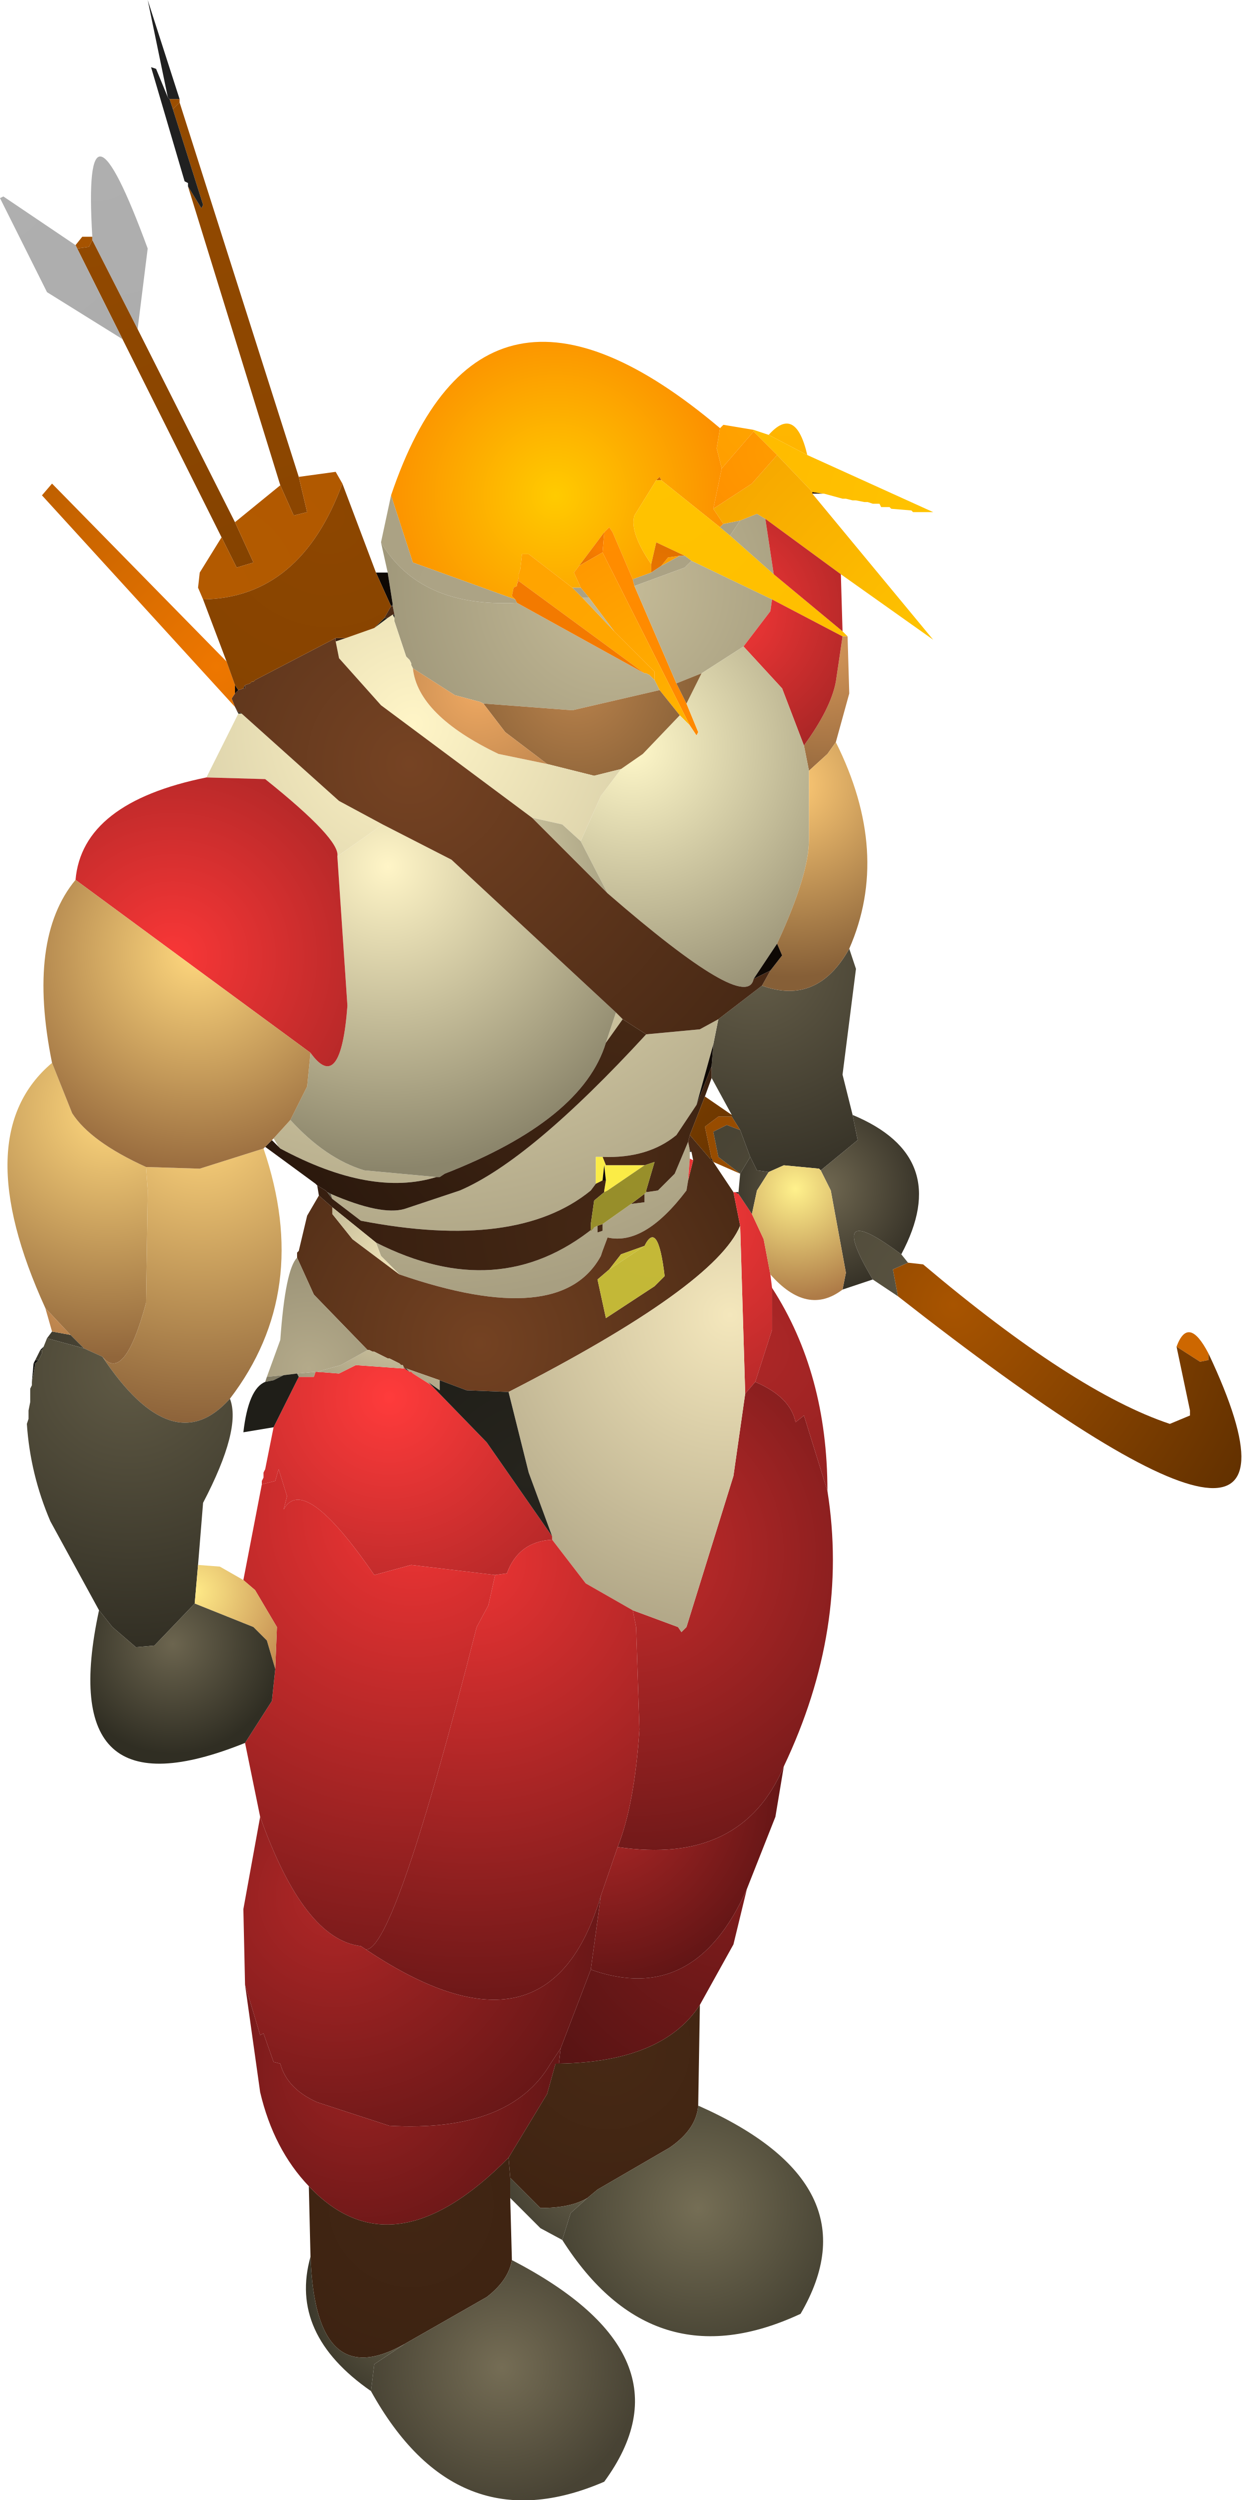 <?xml version="1.0" encoding="UTF-8" standalone="no"?>
<svg xmlns:ffdec="https://www.free-decompiler.com/flash" xmlns:xlink="http://www.w3.org/1999/xlink" ffdec:objectType="shape" height="74.45px" width="37.0px" xmlns="http://www.w3.org/2000/svg">
  <g transform="matrix(1.0, 0.0, 0.0, 1.0, 15.1, 66.4)">
    <path d="M1.95 -48.9 L0.65 -49.9 0.45 -49.9 0.4 -49.45 0.35 -49.3 0.35 -49.2 0.3 -49.0 0.3 -48.95 0.2 -48.9 0.15 -48.65 0.25 -48.55 -2.8 -49.65 -3.45 -51.65 Q-0.75 -59.65 6.35 -53.65 L6.25 -53.05 6.4 -52.45 6.15 -51.25 6.45 -50.8 6.35 -50.7 4.6 -52.1 4.55 -52.2 4.45 -52.1 3.8 -51.05 Q3.65 -50.55 4.3 -49.6 L4.3 -49.35 3.75 -49.15 3.15 -50.55 3.05 -50.7 2.9 -50.55 2.15 -49.55 2.0 -49.35 2.2 -48.9 1.95 -48.9 M4.6 -49.55 L4.8 -49.8 5.15 -49.85 4.6 -49.55" fill="url(#gradient0)" fill-rule="evenodd" stroke="none"/>
    <path d="M0.35 -49.2 L0.35 -49.3 0.4 -49.45 0.45 -49.9 0.65 -49.9 1.95 -48.9 2.25 -48.6 3.2 -47.6 4.4 -46.4 4.4 -46.15 4.25 -46.3 4.15 -46.35 4.1 -46.35 0.35 -49.1 0.35 -49.2" fill="url(#gradient1)" fill-rule="evenodd" stroke="none"/>
    <path d="M4.45 -52.1 L4.55 -52.2 4.6 -52.1 4.45 -52.1" fill="url(#gradient2)" fill-rule="evenodd" stroke="none"/>
    <path d="M4.3 -49.6 Q3.65 -50.55 3.8 -51.05 L4.45 -52.1 4.6 -52.1 6.35 -50.7 6.65 -50.45 7.95 -49.3 10.0 -47.6 10.15 -47.45 10.0 -47.45 7.9 -48.55 5.5 -49.7 5.3 -49.85 4.45 -50.25 4.3 -49.6" fill="url(#gradient3)" fill-rule="evenodd" stroke="none"/>
    <path d="M2.15 -49.55 L2.9 -50.55 2.85 -49.95 2.15 -49.55" fill="url(#gradient4)" fill-rule="evenodd" stroke="none"/>
    <path d="M2.9 -50.55 L3.05 -50.7 3.15 -50.55 3.75 -49.15 3.8 -48.95 5.05 -46.05 5.35 -45.45 5.7 -44.6 5.65 -44.5 5.45 -44.8 2.85 -49.95 2.9 -50.55" fill="url(#gradient5)" fill-rule="evenodd" stroke="none"/>
    <path d="M4.3 -49.35 L4.3 -49.6 4.45 -50.25 5.3 -49.85 5.15 -49.85 4.8 -49.8 4.6 -49.55 4.3 -49.35" fill="url(#gradient6)" fill-rule="evenodd" stroke="none"/>
    <path d="M2.2 -48.9 L2.0 -49.35 2.15 -49.55 2.85 -49.95 5.45 -44.8 5.15 -45.1 4.55 -45.85 4.4 -46.15 4.4 -46.4 3.2 -47.6 2.45 -48.6 2.2 -48.9" fill="url(#gradient7)" fill-rule="evenodd" stroke="none"/>
    <path d="M8.95 -52.85 L7.8 -53.45 Q8.6 -54.35 8.95 -52.85" fill="url(#gradient8)" fill-rule="evenodd" stroke="none"/>
    <path d="M7.8 -53.45 L8.95 -52.85 12.7 -51.15 12.1 -51.15 12.05 -51.2 11.45 -51.25 11.4 -51.3 11.15 -51.3 11.1 -51.4 10.9 -51.4 10.75 -51.45 10.65 -51.45 10.4 -51.5 10.3 -51.5 10.1 -51.55 10.0 -51.55 9.45 -51.7 9.4 -51.7 9.1 -51.75 8.05 -52.85 7.35 -53.55 7.35 -53.6 7.8 -53.45" fill="url(#gradient9)" fill-rule="evenodd" stroke="none"/>
    <path d="M6.4 -52.45 L6.25 -53.05 6.35 -53.65 6.45 -53.75 7.35 -53.6 7.35 -53.55 6.4 -52.45" fill="url(#gradient10)" fill-rule="evenodd" stroke="none"/>
    <path d="M1.95 -48.9 L2.2 -48.9 2.45 -48.6 2.25 -48.6 1.95 -48.9 M3.75 -49.15 L4.3 -49.35 4.6 -49.55 5.15 -49.85 5.3 -49.85 5.5 -49.7 5.3 -49.5 3.8 -48.95 3.75 -49.15 M6.35 -50.7 L6.45 -50.8 6.95 -50.9 6.65 -50.45 6.35 -50.7 M-3.45 -51.65 L-2.8 -49.65 0.25 -48.55 0.3 -48.45 Q-2.6 -48.3 -3.75 -50.25 L-3.45 -51.65" fill="url(#gradient11)" fill-rule="evenodd" stroke="none"/>
    <path d="M4.1 -46.35 L4.15 -46.35 4.25 -46.3 4.4 -46.15 4.55 -45.85 1.95 -45.25 -0.7 -45.45 -0.8 -45.5 -1.55 -45.7 -2.8 -46.5 -2.85 -46.6 -2.85 -46.65 -2.9 -46.75 -3.0 -46.85 -3.05 -47.0 -3.35 -47.9 -3.35 -48.0 -3.35 -48.1 -3.4 -48.35 -3.4 -48.4 -3.55 -49.35 -3.75 -50.25 Q-2.6 -48.3 0.3 -48.45 L4.1 -46.35 M3.2 -47.6 L2.25 -48.6 2.45 -48.6 3.2 -47.6 M5.05 -46.05 L3.8 -48.95 5.3 -49.5 5.5 -49.7 7.9 -48.55 7.85 -48.2 7.05 -47.15 5.8 -46.35 5.05 -46.05 M7.95 -49.3 L6.65 -50.45 6.95 -50.9 7.45 -51.1 7.7 -50.95 7.95 -49.3" fill="url(#gradient12)" fill-rule="evenodd" stroke="none"/>
    <path d="M6.45 -50.8 L6.15 -51.25 7.3 -52.0 8.05 -52.85 9.1 -51.75 9.1 -51.7 12.7 -47.35 9.95 -49.3 7.7 -50.95 7.45 -51.1 6.95 -50.9 6.45 -50.8" fill="url(#gradient13)" fill-rule="evenodd" stroke="none"/>
    <path d="M6.15 -51.25 L6.4 -52.45 7.35 -53.55 8.05 -52.85 7.3 -52.0 6.15 -51.25" fill="url(#gradient14)" fill-rule="evenodd" stroke="none"/>
    <path d="M9.1 -51.75 L9.4 -51.7 9.1 -51.7 9.1 -51.75" fill="url(#gradient15)" fill-rule="evenodd" stroke="none"/>
    <path d="M20.9 -26.1 L20.9 -25.9 20.65 -25.85 19.95 -26.3 Q20.3 -27.25 20.9 -26.1" fill="url(#gradient16)" fill-rule="evenodd" stroke="none"/>
    <path d="M19.95 -26.3 L20.65 -25.85 20.9 -25.9 20.9 -26.1 Q25.05 -17.3 11.65 -27.8 L11.5 -28.6 11.95 -28.8 12.4 -28.75 Q16.9 -24.95 19.75 -24.0 L20.35 -24.25 20.35 -24.4 19.95 -26.3" fill="url(#gradient17)" fill-rule="evenodd" stroke="none"/>
    <path d="M10.0 -47.45 L10.15 -47.45 10.2 -45.75 9.8 -44.3 9.55 -43.95 9.0 -43.45 8.85 -44.2 Q9.65 -45.3 9.8 -46.1 L10.0 -47.45" fill="url(#gradient18)" fill-rule="evenodd" stroke="none"/>
    <path d="M10.2 -38.15 L10.4 -37.55 10.0 -34.4 10.3 -33.2 10.45 -32.45 9.35 -31.55 9.3 -31.6 8.25 -31.7 7.8 -31.5 7.45 -31.55 7.25 -31.95 6.95 -32.75 6.7 -33.15 6.7 -33.2 6.1 -34.3 6.1 -34.65 6.15 -35.3 6.3 -36.05 7.6 -37.05 Q9.25 -36.45 10.2 -38.15" fill="url(#gradient19)" fill-rule="evenodd" stroke="none"/>
    <path d="M7.9 -48.55 L10.0 -47.45 9.8 -46.1 Q9.65 -45.3 8.85 -44.2 L8.2 -45.9 7.05 -47.15 7.85 -48.2 7.9 -48.55 M10.0 -47.6 L7.95 -49.3 7.7 -50.95 9.95 -49.3 10.0 -47.6" fill="url(#gradient20)" fill-rule="evenodd" stroke="none"/>
    <path d="M5.45 -44.8 L5.65 -44.5 5.7 -44.6 5.35 -45.45 5.8 -46.35 7.05 -47.15 8.2 -45.9 8.85 -44.2 9.0 -43.45 9.0 -41.4 Q9.0 -40.35 8.05 -38.3 L7.35 -37.25 Q7.15 -36.2 3.0 -39.8 L2.2 -41.35 2.8 -42.7 3.4 -43.5 4.05 -43.95 5.15 -45.1 5.45 -44.8" fill="url(#gradient21)" fill-rule="evenodd" stroke="none"/>
    <path d="M5.35 -45.45 L5.05 -46.05 5.8 -46.35 5.35 -45.45 M5.15 -45.1 L4.05 -43.95 3.4 -43.5 2.6 -43.3 1.2 -43.65 -0.05 -44.6 -0.7 -45.45 1.95 -45.25 4.55 -45.85 5.15 -45.1" fill="url(#gradient22)" fill-rule="evenodd" stroke="none"/>
    <path d="M9.8 -44.3 Q11.45 -41.0 10.2 -38.15 9.25 -36.45 7.6 -37.05 L7.85 -37.5 8.2 -37.95 8.05 -38.3 Q9.0 -40.35 9.0 -41.4 L9.0 -43.45 9.55 -43.95 9.8 -44.3" fill="url(#gradient23)" fill-rule="evenodd" stroke="none"/>
    <path d="M0.3 -49.0 L0.35 -49.2 0.35 -49.1 0.3 -49.0" fill="url(#gradient24)" fill-rule="evenodd" stroke="none"/>
    <path d="M0.25 -48.55 L0.15 -48.65 0.2 -48.9 0.3 -48.95 0.3 -49.0 0.35 -49.1 4.1 -46.35 0.3 -48.45 0.25 -48.55" fill="url(#gradient25)" fill-rule="evenodd" stroke="none"/>
    <path d="M6.3 -36.05 L6.15 -35.3 5.65 -33.5 5.05 -32.6 Q4.2 -31.9 2.85 -31.95 L2.65 -31.95 2.65 -31.15 2.5 -30.95 Q0.3 -29.15 -4.35 -30.05 L-5.2 -30.7 -5.25 -30.85 Q-3.75 -30.2 -3.05 -30.4 L-1.4 -30.95 Q0.7 -31.85 4.15 -35.6 L5.75 -35.75 6.3 -36.05 M3.4 -43.5 L2.8 -42.7 2.2 -41.35 1.65 -41.85 0.75 -42.05 -3.75 -45.4 -5.0 -46.8 -5.1 -47.3 -4.8 -47.4 -3.95 -47.7 -3.55 -48.0 -3.4 -48.1 -3.35 -48.0 -3.35 -47.9 -3.05 -47.0 -3.0 -46.85 -2.9 -46.75 -2.85 -46.65 -2.85 -46.6 -2.8 -46.5 Q-2.65 -45.1 -0.25 -43.95 L1.2 -43.65 2.6 -43.3 3.4 -43.5 M5.45 -32.15 L5.45 -32.1 5.45 -31.9 5.4 -31.25 5.35 -30.95 Q4.1 -29.3 3.0 -29.55 L2.85 -29.15 2.8 -29.0 Q1.6 -26.8 -3.2 -28.45 L-3.75 -29.0 -3.9 -29.4 Q-0.25 -27.55 2.6 -29.85 L2.7 -29.9 2.7 -29.7 2.85 -29.75 2.85 -29.95 3.7 -30.55 4.1 -30.6 4.1 -30.85 4.15 -30.9 4.5 -30.95 5.0 -31.45 5.4 -32.4 5.45 -32.15 M3.25 -36.25 L3.45 -36.05 2.95 -35.35 3.25 -36.25 M-8.95 -43.25 L-8.0 -45.15 -7.9 -45.15 -5.0 -42.55 -3.7 -41.85 -5.05 -40.9 Q-4.95 -41.4 -7.2 -43.2 L-8.95 -43.25 M-6.95 -32.5 L-6.45 -33.05 Q-5.4 -31.9 -4.25 -31.55 L-2.1 -31.35 Q-4.05 -30.75 -6.75 -32.2 L-6.8 -32.25 -6.95 -32.5" fill="url(#gradient26)" fill-rule="evenodd" stroke="none"/>
    <path d="M2.2 -41.35 L3.0 -39.8 0.75 -42.05 1.65 -41.85 2.2 -41.35 M3.25 -36.25 L2.95 -35.35 Q2.25 -33.05 -1.85 -31.45 L-2.0 -31.35 -2.1 -31.35 -4.25 -31.55 Q-5.4 -31.9 -6.45 -33.05 L-5.95 -34.05 -5.85 -35.05 Q-4.95 -33.8 -4.75 -36.45 L-5.05 -40.9 -3.7 -41.85 -1.65 -40.8 3.25 -36.25" fill="url(#gradient27)" fill-rule="evenodd" stroke="none"/>
    <path d="M7.6 -37.05 L6.3 -36.05 5.75 -35.75 4.15 -35.6 3.45 -36.05 3.25 -36.25 -1.65 -40.8 -3.7 -41.85 -5.0 -42.55 -7.9 -45.15 -8.0 -45.2 -8.1 -45.35 -8.2 -45.6 -8.1 -45.75 -8.0 -45.85 -7.85 -45.9 -7.8 -45.9 -7.8 -46.0 -7.65 -46.05 -7.6 -46.1 -7.55 -46.1 -7.5 -46.15 -5.1 -47.4 -5.1 -47.3 -5.0 -46.8 -3.75 -45.4 0.75 -42.05 3.0 -39.8 Q7.15 -36.2 7.35 -37.25 L7.85 -37.5 7.6 -37.05" fill="url(#gradient28)" fill-rule="evenodd" stroke="none"/>
    <path d="M7.35 -37.25 L8.05 -38.3 8.2 -37.95 7.85 -37.5 7.35 -37.25 M-4.8 -47.4 L-5.1 -47.3 -5.1 -47.4 -4.8 -47.4" fill="url(#gradient29)" fill-rule="evenodd" stroke="none"/>
    <path d="M6.15 -35.3 L6.1 -34.65 5.65 -33.5 6.15 -35.3" fill="url(#gradient30)" fill-rule="evenodd" stroke="none"/>
    <path d="M6.1 -34.65 L6.1 -34.3 5.9 -33.75 5.45 -32.6 5.4 -32.4 5.0 -31.45 4.5 -30.95 4.15 -30.9 4.15 -30.95 4.4 -31.8 4.1 -31.7 2.95 -31.7 2.85 -31.95 Q4.2 -31.9 5.05 -32.6 L5.65 -33.5 6.1 -34.65 M4.1 -30.85 L4.1 -30.6 3.7 -30.55 4.1 -30.85" fill="url(#gradient31)" fill-rule="evenodd" stroke="none"/>
    <path d="M6.7 -33.15 L6.95 -32.75 6.55 -32.9 6.15 -32.7 6.3 -31.95 6.95 -31.45 6.15 -31.8 6.1 -31.9 5.9 -32.85 6.3 -33.15 6.7 -33.15" fill="url(#gradient32)" fill-rule="evenodd" stroke="none"/>
    <path d="M11.95 -28.8 L11.5 -28.6 11.65 -27.8 10.9 -28.3 Q9.45 -30.75 11.75 -29.05 L11.95 -28.8 M6.95 -32.75 L7.25 -31.95 6.95 -31.45 6.3 -31.95 6.15 -32.7 6.55 -32.9 6.95 -32.75" fill="url(#gradient33)" fill-rule="evenodd" stroke="none"/>
    <path d="M6.7 -33.2 L6.7 -33.15 6.3 -33.15 5.9 -32.85 6.1 -31.9 6.05 -31.9 5.45 -32.6 5.9 -33.75 6.7 -33.2 M-8.1 -45.35 L-13.85 -51.65 -13.55 -52.0 -8.35 -46.7 -8.1 -46.0 -8.1 -45.75 -8.2 -45.6 -8.1 -45.35" fill="url(#gradient34)" fill-rule="evenodd" stroke="none"/>
    <path d="M6.05 -31.9 L6.1 -31.9 6.15 -31.8 6.05 -31.9" fill="url(#gradient35)" fill-rule="evenodd" stroke="none"/>
    <path d="M5.45 -32.6 L6.05 -31.9 6.15 -31.8 6.75 -30.9 6.95 -29.9 Q6.2 -28.1 0.05 -24.95 L-1.2 -25.0 -2.0 -25.3 -3.0 -25.65 -3.05 -25.65 -3.1 -25.75 -3.15 -25.75 -3.2 -25.8 -3.4 -25.9 -3.5 -25.95 -3.55 -25.95 -3.95 -26.15 -4.0 -26.15 -4.1 -26.2 -4.15 -26.2 -5.75 -27.85 -6.25 -28.95 -6.25 -29.1 -6.2 -29.15 -5.95 -30.2 -5.6 -30.8 -5.2 -30.45 -5.2 -30.25 -4.6 -29.5 -3.2 -28.45 Q1.6 -26.8 2.8 -29.0 L2.85 -29.15 3.0 -29.55 Q4.1 -29.3 5.35 -30.95 L5.4 -31.25 5.55 -31.85 5.5 -32.1 5.45 -32.15 5.4 -32.4 5.45 -32.6 M3.05 -28.6 L2.7 -28.3 2.95 -27.15 4.4 -28.1 4.7 -28.4 Q4.5 -30.1 4.1 -29.3 L3.4 -29.05 3.05 -28.6" fill="url(#gradient36)" fill-rule="evenodd" stroke="none"/>
    <path d="M5.45 -32.1 L5.45 -32.15 5.5 -32.1 5.45 -32.1" fill="url(#gradient37)" fill-rule="evenodd" stroke="none"/>
    <path d="M6.9 -30.85 L7.3 -30.25 7.65 -29.5 7.85 -28.45 7.9 -28.05 7.9 -26.8 7.4 -25.25 7.1 -24.9 6.95 -29.9 6.75 -30.9 6.8 -30.9 6.9 -30.85 M5.4 -31.25 L5.45 -31.9 5.55 -31.85 5.4 -31.25" fill="url(#gradient38)" fill-rule="evenodd" stroke="none"/>
    <path d="M10.3 -33.2 Q13.3 -31.95 11.75 -29.05 9.45 -30.75 10.9 -28.3 L10.0 -28.0 10.1 -28.5 9.65 -30.95 9.35 -31.55 10.45 -32.45 10.3 -33.2 M7.25 -31.95 L7.45 -31.55 7.8 -31.5 7.45 -30.95 7.3 -30.25 6.9 -30.85 6.9 -30.9 6.95 -31.45 7.25 -31.95" fill="url(#gradient39)" fill-rule="evenodd" stroke="none"/>
    <path d="M7.8 -31.5 L8.25 -31.7 9.3 -31.6 9.35 -31.55 9.65 -30.95 10.1 -28.5 10.0 -28.0 Q8.95 -27.2 7.85 -28.45 L7.65 -29.5 7.3 -30.25 7.45 -30.95 7.8 -31.5" fill="url(#gradient40)" fill-rule="evenodd" stroke="none"/>
    <path d="M4.15 -35.6 Q0.7 -31.85 -1.4 -30.95 L-3.05 -30.4 Q-3.75 -30.2 -5.25 -30.85 L-5.35 -30.9 -5.4 -30.95 -5.65 -31.1 -5.7 -31.15 -7.2 -32.25 -7.0 -32.45 -6.8 -32.25 -6.75 -32.2 Q-4.05 -30.75 -2.1 -31.35 L-2.0 -31.35 -1.85 -31.45 Q2.25 -33.05 2.95 -35.35 L3.45 -36.05 4.15 -35.6" fill="url(#gradient41)" fill-rule="evenodd" stroke="none"/>
    <path d="M2.65 -31.15 L2.65 -31.95 2.85 -31.95 2.95 -31.7 4.1 -31.7 3.0 -30.95 2.9 -30.9 2.9 -30.95 2.95 -31.25 2.9 -31.7 2.85 -31.25 2.65 -31.15" fill="url(#gradient42)" fill-rule="evenodd" stroke="none"/>
    <path d="M2.85 -31.25 L2.9 -31.7 2.95 -31.25 2.85 -31.25" fill="url(#gradient43)" fill-rule="evenodd" stroke="none"/>
    <path d="M-5.2 -30.7 L-4.35 -30.05 Q0.3 -29.15 2.5 -30.95 L2.65 -31.15 2.85 -31.25 2.95 -31.25 2.9 -30.95 2.9 -30.9 2.6 -30.65 2.5 -29.95 2.5 -29.75 2.6 -29.85 Q-0.25 -27.55 -3.9 -29.4 L-5.2 -30.45 -5.6 -30.8 -5.65 -31.1 -5.4 -30.95 -5.35 -30.9 -5.2 -30.7 M2.85 -29.95 L2.85 -29.75 2.7 -29.7 2.7 -29.9 2.85 -29.95" fill="url(#gradient44)" fill-rule="evenodd" stroke="none"/>
    <path d="M4.15 -30.9 L4.1 -30.85 3.7 -30.55 2.85 -29.95 2.7 -29.9 2.6 -29.85 2.5 -29.75 2.5 -29.95 2.6 -30.65 2.9 -30.9 3.0 -30.95 4.1 -31.7 4.4 -31.8 4.15 -30.95 4.15 -30.9" fill="url(#gradient45)" fill-rule="evenodd" stroke="none"/>
    <path d="M3.05 -28.6 L3.4 -29.05 4.1 -29.3 3.05 -28.6" fill="url(#gradient46)" fill-rule="evenodd" stroke="none"/>
    <path d="M4.1 -29.3 Q4.5 -30.1 4.7 -28.4 L4.4 -28.1 2.95 -27.15 2.7 -28.3 3.05 -28.6 4.1 -29.3" fill="url(#gradient47)" fill-rule="evenodd" stroke="none"/>
    <path d="M6.9 -30.9 L6.9 -30.85 6.8 -30.9 6.9 -30.9" fill="url(#gradient48)" fill-rule="evenodd" stroke="none"/>
    <path d="M7.1 -24.9 L7.4 -25.25 Q8.45 -24.8 8.6 -24.05 L8.85 -24.25 9.55 -22.0 Q10.2 -17.9 8.25 -13.8 7.0 -10.85 3.3 -11.4 3.8 -12.65 3.95 -14.9 L3.85 -17.95 3.75 -18.45 5.1 -17.95 5.2 -17.8 5.35 -17.95 6.75 -22.45 7.1 -24.9" fill="url(#gradient49)" fill-rule="evenodd" stroke="none"/>
    <path d="M6.95 -29.9 L7.1 -24.9 6.75 -22.45 5.35 -17.95 5.2 -17.8 5.1 -17.95 3.75 -18.45 2.35 -19.25 1.35 -20.55 1.35 -20.65 0.65 -22.55 0.05 -24.95 Q6.2 -28.1 6.95 -29.9 M-3.1 -25.75 L-3.05 -25.65 -3.1 -25.65 -3.1 -25.75 M-3.0 -25.65 L-2.0 -25.3 -2.0 -25.0 -2.35 -25.25 -2.25 -25.15 -2.8 -25.5 -2.85 -25.55 -2.9 -25.55 -3.0 -25.65" fill="url(#gradient50)" fill-rule="evenodd" stroke="none"/>
    <path d="M7.4 -25.25 L7.9 -26.8 7.9 -28.05 Q9.55 -25.5 9.55 -22.0 L8.85 -24.25 8.6 -24.05 Q8.45 -24.8 7.4 -25.25" fill="url(#gradient51)" fill-rule="evenodd" stroke="none"/>
    <path d="M1.35 -20.65 L1.35 -20.55 Q0.35 -20.5 0.0 -19.55 L-0.35 -19.5 -2.85 -19.8 -3.95 -19.5 Q-6.05 -22.55 -6.65 -21.45 L-6.55 -21.85 -6.8 -22.65 -6.9 -22.3 -7.3 -22.2 -7.3 -22.3 -7.25 -22.4 -7.25 -22.55 -7.2 -22.65 -6.95 -23.9 -6.2 -25.4 -5.75 -25.4 -5.7 -25.55 -5.65 -25.55 -5.0 -25.5 -4.5 -25.75 -3.1 -25.65 -3.05 -25.65 -2.9 -25.55 -2.85 -25.55 -2.8 -25.5 -2.25 -25.15 -0.6 -23.45 1.35 -20.65" fill="url(#gradient52)" fill-rule="evenodd" stroke="none"/>
    <path d="M0.05 -24.95 L0.65 -22.55 1.35 -20.65 -0.6 -23.45 -2.25 -25.15 -2.35 -25.25 -2.0 -25.0 -2.0 -25.3 -1.2 -25.0 0.05 -24.95" fill="url(#gradient53)" fill-rule="evenodd" stroke="none"/>
    <path d="M1.35 -20.55 L2.35 -19.25 3.75 -18.45 3.85 -17.95 3.95 -14.9 Q3.8 -12.65 3.3 -11.4 L2.8 -9.95 Q1.25 -4.7 -4.2 -8.35 -3.35 -8.3 -0.9 -17.95 L-0.55 -18.6 -0.35 -19.5 0.0 -19.55 Q0.35 -20.5 1.35 -20.55" fill="url(#gradient54)" fill-rule="evenodd" stroke="none"/>
    <path d="M7.15 -10.15 L6.75 -8.5 5.75 -6.7 Q4.65 -5.0 1.55 -4.95 L1.6 -5.4 2.5 -7.75 Q5.6 -6.65 7.15 -10.15" fill="url(#gradient55)" fill-rule="evenodd" stroke="none"/>
    <path d="M8.25 -13.8 L8.0 -12.3 7.15 -10.15 Q5.6 -6.65 2.5 -7.75 L2.8 -9.95 3.3 -11.4 Q7.0 -10.85 8.25 -13.8" fill="url(#gradient56)" fill-rule="evenodd" stroke="none"/>
    <path d="M-7.8 -7.3 L-7.85 -9.55 -7.35 -12.3 Q-6.05 -8.65 -4.35 -8.45 L-4.2 -8.35 Q1.25 -4.7 2.8 -9.95 L2.5 -7.75 1.6 -5.4 1.3 -4.95 Q0.1 -2.9 -3.5 -3.1 L-5.65 -3.8 Q-6.55 -4.2 -6.75 -4.95 L-6.95 -5.0 -7.25 -5.85 -7.35 -5.8 -7.8 -7.3" fill="url(#gradient57)" fill-rule="evenodd" stroke="none"/>
    <path d="M-5.9 -1.3 Q-6.95 -2.4 -7.35 -4.1 L-7.8 -7.3 -7.35 -5.8 -7.25 -5.85 -6.95 -5.0 -6.75 -4.95 Q-6.55 -4.2 -5.65 -3.8 L-3.5 -3.1 Q0.1 -2.9 1.3 -4.95 L1.6 -5.4 1.55 -4.95 1.45 -4.95 1.2 -4.05 0.05 -2.15 Q-3.4 1.35 -5.9 -1.3" fill="url(#gradient58)" fill-rule="evenodd" stroke="none"/>
    <path d="M5.75 -6.7 L5.7 -3.7 Q5.65 -3.0 4.85 -2.45 L2.7 -1.2 2.4 -0.95 Q1.9 -0.65 1.0 -0.65 L0.1 -1.55 0.05 -2.15 1.2 -4.05 1.45 -4.95 1.55 -4.95 Q4.65 -5.0 5.75 -6.7" fill="url(#gradient59)" fill-rule="evenodd" stroke="none"/>
    <path d="M1.65 0.3 L1.0 -0.05 0.1 -0.95 0.1 -1.55 1.0 -0.65 Q1.9 -0.65 2.4 -0.95 L1.9 -0.5 1.65 0.3" fill="url(#gradient60)" fill-rule="evenodd" stroke="none"/>
    <path d="M0.1 -0.95 L0.15 0.9 Q0.05 1.5 -0.6 2.0 L-3.05 3.4 Q-5.7 4.9 -5.85 0.8 L-5.9 -1.3 Q-3.4 1.35 0.05 -2.15 L0.1 -1.55 0.1 -0.95" fill="url(#gradient61)" fill-rule="evenodd" stroke="none"/>
    <path d="M5.7 -3.7 Q11.0 -1.35 8.75 2.5 4.35 4.55 1.65 0.3 L1.9 -0.5 2.4 -0.95 2.7 -1.2 4.85 -2.45 Q5.65 -3.0 5.7 -3.7" fill="url(#gradient62)" fill-rule="evenodd" stroke="none"/>
    <path d="M-6.75 -51.95 L-9.5 -60.85 -9.1 -60.2 -9.05 -60.3 -9.95 -63.15 -9.75 -63.35 -6.2 -52.2 -5.95 -51.15 -6.35 -51.05 -6.75 -51.95" fill="url(#gradient63)" fill-rule="evenodd" stroke="none"/>
    <path d="M-9.75 -63.45 L-9.75 -63.35 -9.95 -63.15 -10.05 -63.45 -9.75 -63.45" fill="url(#gradient64)" fill-rule="evenodd" stroke="none"/>
    <path d="M-9.5 -60.85 L-9.5 -60.95 -9.6 -61.0 -10.6 -64.4 -10.45 -64.35 -10.1 -63.5 -10.05 -63.45 -9.95 -63.15 -9.05 -60.3 -9.1 -60.2 -9.5 -60.85" fill="url(#gradient65)" fill-rule="evenodd" stroke="none"/>
    <path d="M-10.1 -63.5 L-10.7 -66.4 -9.75 -63.45 -10.05 -63.45 -10.1 -63.5" fill="url(#gradient66)" fill-rule="evenodd" stroke="none"/>
    <path d="M-12.85 -59.1 L-12.65 -59.35 -12.35 -59.35 -12.35 -59.25 -12.45 -59.05 -12.8 -59.0 -12.85 -59.1" fill="url(#gradient67)" fill-rule="evenodd" stroke="none"/>
    <path d="M-12.35 -59.35 Q-12.65 -64.3 -10.7 -59.0 L-11.0 -56.6 -12.35 -59.25 -12.35 -59.35" fill="url(#gradient68)" fill-rule="evenodd" stroke="none"/>
    <path d="M-8.5 -50.4 L-11.45 -56.3 -12.8 -59.0 -12.45 -59.05 -12.35 -59.25 -11.0 -56.6 -8.1 -50.85 -7.55 -49.65 -8.05 -49.5 -8.5 -50.4" fill="url(#gradient69)" fill-rule="evenodd" stroke="none"/>
    <path d="M-11.45 -56.3 L-13.7 -57.7 -15.1 -60.5 -15.0 -60.55 -12.85 -59.1 -12.8 -59.0 -11.45 -56.3" fill="url(#gradient70)" fill-rule="evenodd" stroke="none"/>
    <path d="M-9.05 -48.55 L-9.2 -48.9 -9.15 -49.35 -8.5 -50.4 -8.05 -49.5 -7.55 -49.65 -8.1 -50.85 -6.75 -51.95 -6.35 -51.05 -5.95 -51.15 -6.2 -52.2 -5.1 -52.35 -4.9 -52.0 Q-6.15 -48.6 -9.05 -48.55" fill="url(#gradient71)" fill-rule="evenodd" stroke="none"/>
    <path d="M-3.9 -49.35 L-3.55 -49.35 -3.4 -48.4 -3.45 -48.35 -3.9 -49.35 M-8.0 -45.85 L-8.1 -45.75 -8.1 -46.0 -8.0 -45.85" fill="url(#gradient72)" fill-rule="evenodd" stroke="none"/>
    <path d="M-3.35 -48.0 L-3.4 -48.1 -3.35 -48.1 -3.35 -48.0 M-3.4 -48.35 L-3.45 -48.35 -3.4 -48.4 -3.4 -48.35" fill="url(#gradient73)" fill-rule="evenodd" stroke="none"/>
    <path d="M-3.4 -48.1 L-3.55 -48.0 -3.65 -48.0 -3.45 -48.35 -3.4 -48.35 -3.35 -48.1 -3.4 -48.1 M-8.0 -45.15 L-8.1 -45.35 -8.0 -45.2 -8.0 -45.15" fill="url(#gradient74)" fill-rule="evenodd" stroke="none"/>
    <path d="M-3.55 -48.0 L-3.95 -47.7 -3.65 -48.0 -3.55 -48.0 M-8.0 -45.2 L-7.9 -45.15 -8.0 -45.15 -8.0 -45.2" fill="url(#gradient75)" fill-rule="evenodd" stroke="none"/>
    <path d="M-3.95 -47.7 L-4.8 -47.4 -5.1 -47.4 -7.5 -46.15 -7.55 -46.1 -7.6 -46.1 -7.65 -46.05 -7.8 -46.0 -7.85 -45.9 -8.0 -45.85 -8.1 -46.0 -8.35 -46.7 -9.05 -48.55 Q-6.15 -48.6 -4.9 -52.0 L-3.9 -49.35 -3.45 -48.35 -3.65 -48.0 -3.95 -47.7" fill="url(#gradient76)" fill-rule="evenodd" stroke="none"/>
    <path d="M-0.7 -45.45 L-0.05 -44.6 1.2 -43.65 -0.25 -43.95 Q-2.65 -45.1 -2.8 -46.5 L-1.55 -45.7 -0.8 -45.5 -0.7 -45.45" fill="url(#gradient77)" fill-rule="evenodd" stroke="none"/>
    <path d="M-7.8 -46.0 L-7.8 -45.9 -7.85 -45.9 -7.8 -46.0" fill="url(#gradient78)" fill-rule="evenodd" stroke="none"/>
    <path d="M-12.85 -40.2 Q-12.65 -42.5 -8.95 -43.25 L-7.2 -43.2 Q-4.95 -41.4 -5.05 -40.9 L-4.75 -36.45 Q-4.95 -33.8 -5.85 -35.05 L-12.85 -40.2" fill="url(#gradient79)" fill-rule="evenodd" stroke="none"/>
    <path d="M-13.75 -27.45 Q-16.1 -32.6 -13.55 -34.75 L-12.95 -33.25 Q-12.4 -32.4 -10.75 -31.65 L-10.7 -30.95 -10.75 -27.6 Q-11.4 -25.2 -12.05 -26.0 L-12.6 -26.25 -13.0 -26.65 -13.75 -27.45" fill="url(#gradient80)" fill-rule="evenodd" stroke="none"/>
    <path d="M-10.75 -31.65 L-9.15 -31.6 -7.25 -32.2 Q-5.8 -27.95 -8.25 -24.75 -9.95 -22.85 -12.05 -26.0 -11.4 -25.2 -10.75 -27.6 L-10.7 -30.95 -10.75 -31.65" fill="url(#gradient81)" fill-rule="evenodd" stroke="none"/>
    <path d="M-13.55 -34.75 Q-14.3 -38.45 -12.85 -40.2 L-5.85 -35.05 -5.95 -34.05 -6.45 -33.05 -6.95 -32.5 -7.0 -32.45 -7.2 -32.25 -7.25 -32.2 -9.15 -31.6 -10.75 -31.65 Q-12.4 -32.4 -12.95 -33.25 L-13.55 -34.75" fill="url(#gradient82)" fill-rule="evenodd" stroke="none"/>
    <path d="M-13.7 -26.55 L-13.55 -26.75 -13.0 -26.65 -12.6 -26.25 -13.7 -26.55" fill="url(#gradient83)" fill-rule="evenodd" stroke="none"/>
    <path d="M-13.55 -26.75 L-13.75 -27.45 -13.0 -26.65 -13.55 -26.75" fill="url(#gradient84)" fill-rule="evenodd" stroke="none"/>
    <path d="M-12.15 -18.45 L-13.6 -21.1 Q-14.2 -22.5 -14.3 -24.0 L-14.25 -24.15 -14.25 -24.4 -14.2 -24.65 -14.2 -25.05 -14.15 -25.15 -14.15 -25.25 -14.05 -25.8 -13.95 -25.9 -13.85 -26.1 -13.85 -26.2 -13.8 -26.3 -13.7 -26.55 -12.6 -26.25 -12.05 -26.0 Q-9.95 -22.85 -8.25 -24.75 -7.9 -23.85 -9.05 -21.65 L-9.2 -19.8 -9.3 -18.65 -10.5 -17.4 -11.05 -17.35 -11.75 -17.95 -12.15 -18.45" fill="url(#gradient85)" fill-rule="evenodd" stroke="none"/>
    <path d="M-14.1 -25.8 L-14.05 -25.9 -13.95 -25.9 -14.05 -25.8 -14.1 -25.8 M-13.9 -26.2 L-13.8 -26.3 -13.85 -26.2 -13.9 -26.2" fill="url(#gradient86)" fill-rule="evenodd" stroke="none"/>
    <path d="M-14.05 -25.9 L-13.9 -26.2 -13.85 -26.2 -13.85 -26.1 -13.95 -25.9 -14.05 -25.9" fill="url(#gradient87)" fill-rule="evenodd" stroke="none"/>
    <path d="M-14.15 -25.25 L-14.1 -25.8 -14.05 -25.8 -14.15 -25.25" fill="url(#gradient88)" fill-rule="evenodd" stroke="none"/>
    <path d="M-5.25 -30.85 L-5.2 -30.7 -5.35 -30.9 -5.25 -30.85" fill="url(#gradient89)" fill-rule="evenodd" stroke="none"/>
    <path d="M-3.9 -29.4 L-3.75 -29.0 -3.2 -28.45 -4.6 -29.5 -5.2 -30.25 -5.2 -30.45 -3.9 -29.4 M-4.15 -26.2 L-4.1 -26.2 -4.0 -26.15 -3.95 -26.15 -3.55 -25.95 -3.5 -25.95 -3.4 -25.9 -3.2 -25.8 -3.15 -25.75 -3.1 -25.75 -3.1 -25.65 -4.5 -25.75 -5.0 -25.5 -5.65 -25.55 -4.95 -25.75 -4.15 -26.2 M-6.25 -25.5 L-5.7 -25.55 -5.75 -25.4 -6.2 -25.4 -6.25 -25.5" fill="url(#gradient90)" fill-rule="evenodd" stroke="none"/>
    <path d="M-6.25 -28.95 L-5.75 -27.85 -4.15 -26.2 -4.95 -25.75 -5.65 -25.55 -5.7 -25.55 -6.25 -25.5 -6.65 -25.45 -7.15 -25.4 -6.75 -26.5 Q-6.6 -28.6 -6.25 -28.95" fill="url(#gradient91)" fill-rule="evenodd" stroke="none"/>
    <path d="M-7.15 -25.4 L-6.65 -25.45 -6.95 -25.3 -7.2 -25.25 -7.15 -25.4" fill="url(#gradient92)" fill-rule="evenodd" stroke="none"/>
    <path d="M-6.65 -25.45 L-6.25 -25.5 -6.2 -25.4 -6.95 -23.9 -7.85 -23.75 Q-7.7 -25.05 -7.2 -25.25 L-6.95 -25.3 -6.65 -25.45" fill="url(#gradient93)" fill-rule="evenodd" stroke="none"/>
    <path d="M-3.05 -25.65 L-3.0 -25.65 -2.9 -25.55 -3.05 -25.65" fill="url(#gradient94)" fill-rule="evenodd" stroke="none"/>
    <path d="M-7.35 -12.3 L-7.8 -14.5 -7.0 -15.75 -6.9 -16.7 -6.85 -17.95 -7.5 -19.05 -7.85 -19.35 -7.3 -22.2 -6.9 -22.3 -6.8 -22.65 -6.55 -21.85 -6.65 -21.45 Q-6.05 -22.55 -3.95 -19.5 L-2.85 -19.8 -0.35 -19.5 -0.55 -18.6 -0.9 -17.95 Q-3.35 -8.3 -4.2 -8.35 L-4.35 -8.45 Q-6.05 -8.65 -7.35 -12.3" fill="url(#gradient95)" fill-rule="evenodd" stroke="none"/>
    <path d="M-7.85 -19.35 L-7.5 -19.05 -6.85 -17.95 -6.9 -16.7 -7.15 -17.55 -7.55 -17.95 -9.3 -18.65 -9.2 -19.8 -8.55 -19.75 -7.85 -19.35" fill="url(#gradient96)" fill-rule="evenodd" stroke="none"/>
    <path d="M-7.8 -14.5 Q-13.5 -12.2 -12.15 -18.45 L-11.75 -17.95 -11.05 -17.35 -10.5 -17.4 -9.3 -18.65 -7.55 -17.95 -7.15 -17.55 -6.9 -16.7 -7.0 -15.75 -7.8 -14.5" fill="url(#gradient97)" fill-rule="evenodd" stroke="none"/>
    <path d="M-4.05 4.8 Q-6.5 3.1 -5.85 0.8 -5.7 4.9 -3.05 3.4 L-3.95 4.0 -4.05 4.8" fill="url(#gradient98)" fill-rule="evenodd" stroke="none"/>
    <path d="M0.15 0.9 Q5.65 3.75 2.9 7.5 -1.5 9.4 -4.05 4.8 L-3.95 4.0 -3.05 3.4 -0.6 2.0 Q0.05 1.5 0.15 0.9" fill="url(#gradient99)" fill-rule="evenodd" stroke="none"/>
  </g>
  <defs>
    <radialGradient cx="0" cy="0" gradientTransform="matrix(0.007, 0.0, 0.0, 0.007, 1.45, -51.65)" gradientUnits="userSpaceOnUse" id="gradient0" r="819.2" spreadMethod="pad">
      <stop offset="0.0" stop-color="#ffcb00"/>
      <stop offset="1.0" stop-color="#fb8900"/>
    </radialGradient>
    <radialGradient cx="0" cy="0" gradientTransform="matrix(0.007, 0.0, 0.0, 0.007, 4.5, -46.2)" gradientUnits="userSpaceOnUse" id="gradient1" r="819.2" spreadMethod="pad">
      <stop offset="0.0" stop-color="#ffa800"/>
      <stop offset="1.0" stop-color="#ffa300"/>
    </radialGradient>
    <radialGradient cx="0" cy="0" gradientTransform="matrix(0.002, 0.0, 0.0, 0.002, 5.75, -50.95)" gradientUnits="userSpaceOnUse" id="gradient2" r="819.2" spreadMethod="pad">
      <stop offset="0.0" stop-color="#d16900"/>
      <stop offset="1.0" stop-color="#d06900"/>
    </radialGradient>
    <radialGradient cx="0" cy="0" gradientTransform="matrix(0.009, 0.0, 0.0, 0.009, 4.45, -52.25)" gradientUnits="userSpaceOnUse" id="gradient3" r="819.2" spreadMethod="pad">
      <stop offset="0.0" stop-color="#ffc300"/>
      <stop offset="1.0" stop-color="#ffbe00"/>
    </radialGradient>
    <radialGradient cx="0" cy="0" gradientTransform="matrix(0.001, 0.0, 0.0, 0.001, 2.75, -50.1)" gradientUnits="userSpaceOnUse" id="gradient4" r="819.2" spreadMethod="pad">
      <stop offset="0.0" stop-color="#fa7e00"/>
      <stop offset="1.0" stop-color="#e47300"/>
    </radialGradient>
    <radialGradient cx="0" cy="0" gradientTransform="matrix(0.008, 0.0, 0.0, 0.008, 2.95, -50.8)" gradientUnits="userSpaceOnUse" id="gradient5" r="819.2" spreadMethod="pad">
      <stop offset="0.0" stop-color="#ff8d00"/>
      <stop offset="1.0" stop-color="#ff8900"/>
    </radialGradient>
    <radialGradient cx="0" cy="0" gradientTransform="matrix(0.004, 0.0, 0.0, 0.004, 4.15, -47.85)" gradientUnits="userSpaceOnUse" id="gradient6" r="819.2" spreadMethod="pad">
      <stop offset="0.0" stop-color="#f47a00"/>
      <stop offset="1.0" stop-color="#d96d00"/>
    </radialGradient>
    <radialGradient cx="0" cy="0" gradientTransform="matrix(0.008, 0.0, 0.0, 0.008, 5.6, -44.55)" gradientUnits="userSpaceOnUse" id="gradient7" r="819.2" spreadMethod="pad">
      <stop offset="0.0" stop-color="#ffb600"/>
      <stop offset="1.0" stop-color="#ff9600"/>
    </radialGradient>
    <radialGradient cx="0" cy="0" gradientTransform="matrix(0.004, 0.0, 0.0, 0.004, 8.3, -53.95)" gradientUnits="userSpaceOnUse" id="gradient8" r="819.2" spreadMethod="pad">
      <stop offset="0.0" stop-color="#ffb600"/>
      <stop offset="1.0" stop-color="#ffb300"/>
    </radialGradient>
    <radialGradient cx="0" cy="0" gradientTransform="matrix(0.007, 0.0, 0.0, 0.007, 12.75, -51.15)" gradientUnits="userSpaceOnUse" id="gradient9" r="819.2" spreadMethod="pad">
      <stop offset="0.0" stop-color="#ffc300"/>
      <stop offset="1.0" stop-color="#ffbb00"/>
    </radialGradient>
    <radialGradient cx="0" cy="0" gradientTransform="matrix(0.005, 0.0, 0.0, 0.005, 7.3, -53.7)" gradientUnits="userSpaceOnUse" id="gradient10" r="819.2" spreadMethod="pad">
      <stop offset="0.0" stop-color="#ffa300"/>
      <stop offset="1.0" stop-color="#ff9600"/>
    </radialGradient>
    <radialGradient cx="0" cy="0" gradientTransform="matrix(0.01, 0.0, 0.0, 0.01, -0.65, -48.55)" gradientUnits="userSpaceOnUse" id="gradient11" r="819.2" spreadMethod="pad">
      <stop offset="0.0" stop-color="#aca385"/>
      <stop offset="1.0" stop-color="#aaa183"/>
    </radialGradient>
    <radialGradient cx="0" cy="0" gradientTransform="matrix(0.009, 0.0, 0.0, 0.009, 3.25, -48.9)" gradientUnits="userSpaceOnUse" id="gradient12" r="819.2" spreadMethod="pad">
      <stop offset="0.0" stop-color="#c6bc98"/>
      <stop offset="1.0" stop-color="#9e9679"/>
    </radialGradient>
    <radialGradient cx="0" cy="0" gradientTransform="matrix(0.011, 0.0, 0.0, 0.011, 12.65, -47.35)" gradientUnits="userSpaceOnUse" id="gradient13" r="819.2" spreadMethod="pad">
      <stop offset="0.0" stop-color="#ffc400"/>
      <stop offset="1.0" stop-color="#f5a200"/>
    </radialGradient>
    <radialGradient cx="0" cy="0" gradientTransform="matrix(0.005, 0.0, 0.0, 0.005, 8.0, -52.95)" gradientUnits="userSpaceOnUse" id="gradient14" r="819.2" spreadMethod="pad">
      <stop offset="0.0" stop-color="#ff9b00"/>
      <stop offset="1.0" stop-color="#fe8a00"/>
    </radialGradient>
    <radialGradient cx="0" cy="0" gradientTransform="matrix(0.006, 0.0, 0.0, 0.006, 7.55, -52.15)" gradientUnits="userSpaceOnUse" id="gradient15" r="819.2" spreadMethod="pad">
      <stop offset="0.0" stop-color="#331a00"/>
      <stop offset="1.0" stop-color="#331a00"/>
    </radialGradient>
    <radialGradient cx="0" cy="0" gradientTransform="matrix(0.001, 0.0, 0.0, 0.001, 20.65, -25.95)" gradientUnits="userSpaceOnUse" id="gradient16" r="819.2" spreadMethod="pad">
      <stop offset="0.0" stop-color="#cd6700"/>
      <stop offset="1.0" stop-color="#cd6700"/>
    </radialGradient>
    <radialGradient cx="0" cy="0" gradientTransform="matrix(0.012, 0.0, 0.0, 0.012, 13.3, -27.55)" gradientUnits="userSpaceOnUse" id="gradient17" r="819.2" spreadMethod="pad">
      <stop offset="0.0" stop-color="#a85400"/>
      <stop offset="1.0" stop-color="#633100"/>
    </radialGradient>
    <radialGradient cx="0" cy="0" gradientTransform="matrix(0.005, 0.0, 0.0, 0.005, 9.35, -47.2)" gradientUnits="userSpaceOnUse" id="gradient18" r="819.2" spreadMethod="pad">
      <stop offset="0.0" stop-color="#d89859"/>
      <stop offset="1.0" stop-color="#94683d"/>
    </radialGradient>
    <radialGradient cx="0" cy="0" gradientTransform="matrix(0.008, 0.0, 0.0, 0.008, 7.35, -37.75)" gradientUnits="userSpaceOnUse" id="gradient19" r="819.2" spreadMethod="pad">
      <stop offset="0.0" stop-color="#655e49"/>
      <stop offset="1.0" stop-color="#363227"/>
    </radialGradient>
    <radialGradient cx="0" cy="0" gradientTransform="matrix(0.006, 0.0, 0.0, 0.006, 6.4, -48.2)" gradientUnits="userSpaceOnUse" id="gradient20" r="819.2" spreadMethod="pad">
      <stop offset="0.0" stop-color="#fa3838"/>
      <stop offset="1.0" stop-color="#a52525"/>
    </radialGradient>
    <radialGradient cx="0" cy="0" gradientTransform="matrix(0.01, 0.0, 0.0, 0.01, 3.75, -44.15)" gradientUnits="userSpaceOnUse" id="gradient21" r="819.2" spreadMethod="pad">
      <stop offset="0.0" stop-color="#fff8c9"/>
      <stop offset="1.0" stop-color="#958e73"/>
    </radialGradient>
    <radialGradient cx="0" cy="0" gradientTransform="matrix(0.005, 0.0, 0.0, 0.005, 2.05, -46.1)" gradientUnits="userSpaceOnUse" id="gradient22" r="819.2" spreadMethod="pad">
      <stop offset="0.0" stop-color="#ba834c"/>
      <stop offset="1.0" stop-color="#855e36"/>
    </radialGradient>
    <radialGradient cx="0" cy="0" gradientTransform="matrix(0.007, 0.0, 0.0, 0.007, 8.45, -43.05)" gradientUnits="userSpaceOnUse" id="gradient23" r="819.2" spreadMethod="pad">
      <stop offset="0.0" stop-color="#ffcb76"/>
      <stop offset="1.0" stop-color="#865f37"/>
    </radialGradient>
    <radialGradient cx="0" cy="0" gradientTransform="matrix(0.001, 0.0, 0.0, 0.001, 0.35, -49.2)" gradientUnits="userSpaceOnUse" id="gradient24" r="819.2" spreadMethod="pad">
      <stop offset="0.0" stop-color="#ff8500"/>
      <stop offset="1.0" stop-color="#d86c00"/>
    </radialGradient>
    <radialGradient cx="0" cy="0" gradientTransform="matrix(0.006, 0.0, 0.0, 0.006, 4.5, -46.2)" gradientUnits="userSpaceOnUse" id="gradient25" r="819.2" spreadMethod="pad">
      <stop offset="0.0" stop-color="#f47a00"/>
      <stop offset="1.0" stop-color="#f37a00"/>
    </radialGradient>
    <radialGradient cx="0" cy="0" gradientTransform="matrix(0.021, 0.0, 0.0, 0.021, -2.8, -44.85)" gradientUnits="userSpaceOnUse" id="gradient26" r="819.2" spreadMethod="pad">
      <stop offset="0.0" stop-color="#fff5c7"/>
      <stop offset="1.0" stop-color="#a89f81"/>
    </radialGradient>
    <radialGradient cx="0" cy="0" gradientTransform="matrix(0.011, 0.0, 0.0, 0.011, -3.55, -40.6)" gradientUnits="userSpaceOnUse" id="gradient27" r="819.2" spreadMethod="pad">
      <stop offset="0.0" stop-color="#fff5c7"/>
      <stop offset="1.0" stop-color="#8b856b"/>
    </radialGradient>
    <radialGradient cx="0" cy="0" gradientTransform="matrix(0.015, 0.0, 0.0, 0.015, -2.9, -43.65)" gradientUnits="userSpaceOnUse" id="gradient28" r="819.2" spreadMethod="pad">
      <stop offset="0.0" stop-color="#764323"/>
      <stop offset="1.0" stop-color="#482915"/>
    </radialGradient>
    <radialGradient cx="0" cy="0" gradientTransform="matrix(0.022, 0.0, 0.0, 0.022, -8.25, -45.7)" gradientUnits="userSpaceOnUse" id="gradient29" r="819.2" spreadMethod="pad">
      <stop offset="0.0" stop-color="#432614"/>
      <stop offset="1.0" stop-color="#0e0804"/>
    </radialGradient>
    <radialGradient cx="0" cy="0" gradientTransform="matrix(0.015, 0.0, 0.0, 0.015, -4.25, -29.95)" gradientUnits="userSpaceOnUse" id="gradient30" r="819.2" spreadMethod="pad">
      <stop offset="0.0" stop-color="#0e0804"/>
      <stop offset="1.0" stop-color="#0e0804"/>
    </radialGradient>
    <radialGradient cx="0" cy="0" gradientTransform="matrix(0.005, 0.0, 0.0, 0.005, 2.8, -31.95)" gradientUnits="userSpaceOnUse" id="gradient31" r="819.2" spreadMethod="pad">
      <stop offset="0.0" stop-color="#4f2d17"/>
      <stop offset="1.0" stop-color="#3b2211"/>
    </radialGradient>
    <radialGradient cx="0" cy="0" gradientTransform="matrix(0.002, 0.0, 0.0, 0.002, 6.9, -33.05)" gradientUnits="userSpaceOnUse" id="gradient32" r="819.2" spreadMethod="pad">
      <stop offset="0.0" stop-color="#984c00"/>
      <stop offset="1.0" stop-color="#974c00"/>
    </radialGradient>
    <radialGradient cx="0" cy="0" gradientTransform="matrix(0.01, 0.0, 0.0, 0.01, 12.25, -28.2)" gradientUnits="userSpaceOnUse" id="gradient33" r="819.2" spreadMethod="pad">
      <stop offset="0.0" stop-color="#585240"/>
      <stop offset="1.0" stop-color="#474233"/>
    </radialGradient>
    <radialGradient cx="0" cy="0" gradientTransform="matrix(0.025, 0.0, 0.0, 0.025, -8.65, -46.55)" gradientUnits="userSpaceOnUse" id="gradient34" r="819.2" spreadMethod="pad">
      <stop offset="0.0" stop-color="#ee7700"/>
      <stop offset="1.0" stop-color="#6d3700"/>
    </radialGradient>
    <radialGradient cx="0" cy="0" gradientTransform="matrix(0.026, 0.0, 0.0, 0.026, -8.45, -46.6)" gradientUnits="userSpaceOnUse" id="gradient35" r="819.2" spreadMethod="pad">
      <stop offset="0.0" stop-color="#1a0d00"/>
      <stop offset="1.0" stop-color="#1a0d00"/>
    </radialGradient>
    <radialGradient cx="0" cy="0" gradientTransform="matrix(0.011, 0.0, 0.0, 0.011, -0.8, -26.4)" gradientUnits="userSpaceOnUse" id="gradient36" r="819.2" spreadMethod="pad">
      <stop offset="0.0" stop-color="#744222"/>
      <stop offset="1.0" stop-color="#4a2a15"/>
    </radialGradient>
    <radialGradient cx="0" cy="0" gradientTransform="matrix(0.001, 0.0, 0.0, 0.001, 5.75, -31.75)" gradientUnits="userSpaceOnUse" id="gradient37" r="819.2" spreadMethod="pad">
      <stop offset="0.0" stop-color="#1f1e18"/>
      <stop offset="1.0" stop-color="#1f1e18"/>
    </radialGradient>
    <radialGradient cx="0" cy="0" gradientTransform="matrix(0.01, 0.0, 0.0, 0.01, 4.8, -30.3)" gradientUnits="userSpaceOnUse" id="gradient38" r="819.2" spreadMethod="pad">
      <stop offset="0.0" stop-color="#ff3a3a"/>
      <stop offset="1.0" stop-color="#9c2323"/>
    </radialGradient>
    <radialGradient cx="0" cy="0" gradientTransform="matrix(0.004, 0.0, 0.0, 0.004, 9.45, -31.05)" gradientUnits="userSpaceOnUse" id="gradient39" r="819.2" spreadMethod="pad">
      <stop offset="0.0" stop-color="#706851"/>
      <stop offset="1.0" stop-color="#322e24"/>
    </radialGradient>
    <radialGradient cx="0" cy="0" gradientTransform="matrix(0.004, 0.0, 0.0, 0.004, 8.6, -31.0)" gradientUnits="userSpaceOnUse" id="gradient40" r="819.2" spreadMethod="pad">
      <stop offset="0.0" stop-color="#fff18c"/>
      <stop offset="1.0" stop-color="#ae7b47"/>
    </radialGradient>
    <radialGradient cx="0" cy="0" gradientTransform="matrix(0.015, 0.0, 0.0, 0.015, 3.65, -36.7)" gradientUnits="userSpaceOnUse" id="gradient41" r="819.2" spreadMethod="pad">
      <stop offset="0.0" stop-color="#472915"/>
      <stop offset="1.0" stop-color="#28170c"/>
    </radialGradient>
    <radialGradient cx="0" cy="0" gradientTransform="matrix(0.003, 0.0, 0.0, 0.003, 2.55, -30.75)" gradientUnits="userSpaceOnUse" id="gradient42" r="819.2" spreadMethod="pad">
      <stop offset="0.0" stop-color="#fbec46"/>
      <stop offset="1.0" stop-color="#faeb46"/>
    </radialGradient>
    <radialGradient cx="0" cy="0" gradientTransform="matrix(0.001, 0.0, 0.0, 0.001, 2.8, -32.2)" gradientUnits="userSpaceOnUse" id="gradient43" r="819.2" spreadMethod="pad">
      <stop offset="0.0" stop-color="#0e0804"/>
      <stop offset="1.0" stop-color="#0e0804"/>
    </radialGradient>
    <radialGradient cx="0" cy="0" gradientTransform="matrix(0.012, 0.0, 0.0, 0.012, 2.7, -29.8)" gradientUnits="userSpaceOnUse" id="gradient44" r="819.2" spreadMethod="pad">
      <stop offset="0.0" stop-color="#442714"/>
      <stop offset="1.0" stop-color="#341d0f"/>
    </radialGradient>
    <radialGradient cx="0" cy="0" gradientTransform="matrix(0.003, 0.0, 0.0, 0.003, 4.25, -32.0)" gradientUnits="userSpaceOnUse" id="gradient45" r="819.2" spreadMethod="pad">
      <stop offset="0.0" stop-color="#988f2a"/>
      <stop offset="1.0" stop-color="#978e2a"/>
    </radialGradient>
    <radialGradient cx="0" cy="0" gradientTransform="matrix(0.003, 0.0, 0.0, 0.003, 2.6, -28.35)" gradientUnits="userSpaceOnUse" id="gradient46" r="819.2" spreadMethod="pad">
      <stop offset="0.0" stop-color="#cabe39"/>
      <stop offset="1.0" stop-color="#c9bd38"/>
    </radialGradient>
    <radialGradient cx="0" cy="0" gradientTransform="matrix(0.003, 0.0, 0.0, 0.003, 4.3, -29.6)" gradientUnits="userSpaceOnUse" id="gradient47" r="819.2" spreadMethod="pad">
      <stop offset="0.0" stop-color="#c4b837"/>
      <stop offset="1.0" stop-color="#c3b837"/>
    </radialGradient>
    <radialGradient cx="0" cy="0" gradientTransform="matrix(0.002, 0.0, 0.0, 0.002, 6.8, -30.75)" gradientUnits="userSpaceOnUse" id="gradient48" r="819.2" spreadMethod="pad">
      <stop offset="0.0" stop-color="#0c0c09"/>
      <stop offset="1.0" stop-color="#0c0c09"/>
    </radialGradient>
    <radialGradient cx="0" cy="0" gradientTransform="matrix(0.011, 0.0, 0.0, 0.011, 3.75, -20.15)" gradientUnits="userSpaceOnUse" id="gradient49" r="819.2" spreadMethod="pad">
      <stop offset="0.0" stop-color="#c72c2c"/>
      <stop offset="1.0" stop-color="#701919"/>
    </radialGradient>
    <radialGradient cx="0" cy="0" gradientTransform="matrix(0.013, 0.0, 0.0, 0.013, 6.65, -27.25)" gradientUnits="userSpaceOnUse" id="gradient50" r="819.2" spreadMethod="pad">
      <stop offset="0.0" stop-color="#f4e7bc"/>
      <stop offset="1.0" stop-color="#a99f81"/>
    </radialGradient>
    <radialGradient cx="0" cy="0" gradientTransform="matrix(0.007, 0.0, 0.0, 0.007, 7.2, -26.25)" gradientUnits="userSpaceOnUse" id="gradient51" r="819.2" spreadMethod="pad">
      <stop offset="0.0" stop-color="#ae2727"/>
      <stop offset="1.0" stop-color="#8f2020"/>
    </radialGradient>
    <radialGradient cx="0" cy="0" gradientTransform="matrix(0.01, 0.0, 0.0, 0.01, -3.5, -24.8)" gradientUnits="userSpaceOnUse" id="gradient52" r="819.2" spreadMethod="pad">
      <stop offset="0.0" stop-color="#ff3b3b"/>
      <stop offset="1.0" stop-color="#a42424"/>
    </radialGradient>
    <radialGradient cx="0" cy="0" gradientTransform="matrix(0.006, 0.0, 0.0, 0.006, 0.6, -22.5)" gradientUnits="userSpaceOnUse" id="gradient53" r="819.2" spreadMethod="pad">
      <stop offset="0.0" stop-color="#26241d"/>
      <stop offset="1.0" stop-color="#1f1e18"/>
    </radialGradient>
    <radialGradient cx="0" cy="0" gradientTransform="matrix(0.017, 0.0, 0.0, 0.017, -1.05, -19.95)" gradientUnits="userSpaceOnUse" id="gradient54" r="819.2" spreadMethod="pad">
      <stop offset="0.0" stop-color="#ec3434"/>
      <stop offset="1.0" stop-color="#651616"/>
    </radialGradient>
    <radialGradient cx="0" cy="0" gradientTransform="matrix(0.009, 0.0, 0.0, 0.009, 6.5, -9.85)" gradientUnits="userSpaceOnUse" id="gradient55" r="819.2" spreadMethod="pad">
      <stop offset="0.0" stop-color="#7e1c1c"/>
      <stop offset="1.0" stop-color="#551313"/>
    </radialGradient>
    <radialGradient cx="0" cy="0" gradientTransform="matrix(0.007, 0.0, 0.0, 0.007, 2.75, -12.95)" gradientUnits="userSpaceOnUse" id="gradient56" r="819.2" spreadMethod="pad">
      <stop offset="0.0" stop-color="#b72929"/>
      <stop offset="1.0" stop-color="#611515"/>
    </radialGradient>
    <radialGradient cx="0" cy="0" gradientTransform="matrix(0.01, 0.0, 0.0, 0.01, -5.1, -9.95)" gradientUnits="userSpaceOnUse" id="gradient57" r="819.2" spreadMethod="pad">
      <stop offset="0.0" stop-color="#b12727"/>
      <stop offset="1.0" stop-color="#681717"/>
    </radialGradient>
    <radialGradient cx="0" cy="0" gradientTransform="matrix(0.007, 0.0, 0.0, 0.007, -4.4, -4.8)" gradientUnits="userSpaceOnUse" id="gradient58" r="819.2" spreadMethod="pad">
      <stop offset="0.0" stop-color="#9a2222"/>
      <stop offset="1.0" stop-color="#681717"/>
    </radialGradient>
    <radialGradient cx="0" cy="0" gradientTransform="matrix(0.006, 0.0, 0.0, 0.006, 3.0, -5.45)" gradientUnits="userSpaceOnUse" id="gradient59" r="819.2" spreadMethod="pad">
      <stop offset="0.0" stop-color="#472915"/>
      <stop offset="1.0" stop-color="#402412"/>
    </radialGradient>
    <radialGradient cx="0" cy="0" gradientTransform="matrix(0.004, 0.0, 0.0, 0.004, 2.85, -2.1)" gradientUnits="userSpaceOnUse" id="gradient60" r="819.2" spreadMethod="pad">
      <stop offset="0.0" stop-color="#6e6750"/>
      <stop offset="1.0" stop-color="#433f31"/>
    </radialGradient>
    <radialGradient cx="0" cy="0" gradientTransform="matrix(0.006, 0.0, 0.0, 0.006, -2.85, -0.75)" gradientUnits="userSpaceOnUse" id="gradient61" r="819.2" spreadMethod="pad">
      <stop offset="0.0" stop-color="#422613"/>
      <stop offset="1.0" stop-color="#3d2312"/>
    </radialGradient>
    <radialGradient cx="0" cy="0" gradientTransform="matrix(0.005, 0.0, 0.0, 0.005, 5.7, -0.65)" gradientUnits="userSpaceOnUse" id="gradient62" r="819.2" spreadMethod="pad">
      <stop offset="0.0" stop-color="#756e55"/>
      <stop offset="1.0" stop-color="#494535"/>
    </radialGradient>
    <radialGradient cx="0" cy="0" gradientTransform="matrix(0.022, 0.0, 0.0, 0.022, -10.05, -63.25)" gradientUnits="userSpaceOnUse" id="gradient63" r="819.2" spreadMethod="pad">
      <stop offset="0.0" stop-color="#934a00"/>
      <stop offset="1.0" stop-color="#874300"/>
    </radialGradient>
    <radialGradient cx="0" cy="0" gradientTransform="matrix(4.0E-4, 0.0, 0.0, 4.0E-4, -10.05, -63.25)" gradientUnits="userSpaceOnUse" id="gradient64" r="819.2" spreadMethod="pad">
      <stop offset="0.0" stop-color="#9d4e00"/>
      <stop offset="1.0" stop-color="#9c4e00"/>
    </radialGradient>
    <radialGradient cx="0" cy="0" gradientTransform="matrix(0.004, 0.0, 0.0, 0.004, -9.95, -63.1)" gradientUnits="userSpaceOnUse" id="gradient65" r="819.2" spreadMethod="pad">
      <stop offset="0.0" stop-color="#202020"/>
      <stop offset="1.0" stop-color="#202020"/>
    </radialGradient>
    <radialGradient cx="0" cy="0" gradientTransform="matrix(0.009, 0.0, 0.0, 0.009, -9.0, -60.0)" gradientUnits="userSpaceOnUse" id="gradient66" r="819.2" spreadMethod="pad">
      <stop offset="0.0" stop-color="#202020"/>
      <stop offset="1.0" stop-color="#202020"/>
    </radialGradient>
    <radialGradient cx="0" cy="0" gradientTransform="matrix(6.0E-4, 0.0, 0.0, 6.0E-4, -12.4, -59.35)" gradientUnits="userSpaceOnUse" id="gradient67" r="819.2" spreadMethod="pad">
      <stop offset="0.0" stop-color="#a65300"/>
      <stop offset="1.0" stop-color="#a65300"/>
    </radialGradient>
    <radialGradient cx="0" cy="0" gradientTransform="matrix(0.007, 0.0, 0.0, 0.007, -12.2, -61.85)" gradientUnits="userSpaceOnUse" id="gradient68" r="819.2" spreadMethod="pad">
      <stop offset="0.0" stop-color="#afafaf"/>
      <stop offset="1.0" stop-color="#adadad"/>
    </radialGradient>
    <radialGradient cx="0" cy="0" gradientTransform="matrix(0.014, 0.0, 0.0, 0.014, -12.45, -59.25)" gradientUnits="userSpaceOnUse" id="gradient69" r="819.2" spreadMethod="pad">
      <stop offset="0.0" stop-color="#924900"/>
      <stop offset="1.0" stop-color="#844200"/>
    </radialGradient>
    <radialGradient cx="0" cy="0" gradientTransform="matrix(0.007, 0.0, 0.0, 0.007, -15.15, -60.65)" gradientUnits="userSpaceOnUse" id="gradient70" r="819.2" spreadMethod="pad">
      <stop offset="0.0" stop-color="#afafaf"/>
      <stop offset="1.0" stop-color="#adadad"/>
    </radialGradient>
    <radialGradient cx="0" cy="0" gradientTransform="matrix(0.007, 0.0, 0.0, 0.007, -9.05, -48.65)" gradientUnits="userSpaceOnUse" id="gradient71" r="819.2" spreadMethod="pad">
      <stop offset="0.0" stop-color="#b35a00"/>
      <stop offset="1.0" stop-color="#b15900"/>
    </radialGradient>
    <radialGradient cx="0" cy="0" gradientTransform="matrix(0.007, 0.0, 0.0, 0.007, -3.9, -48.8)" gradientUnits="userSpaceOnUse" id="gradient72" r="819.2" spreadMethod="pad">
      <stop offset="0.0" stop-color="#0e0804"/>
      <stop offset="1.0" stop-color="#0e0804"/>
    </radialGradient>
    <radialGradient cx="0" cy="0" gradientTransform="matrix(0.006, 0.0, 0.0, 0.006, -3.25, -47.5)" gradientUnits="userSpaceOnUse" id="gradient73" r="819.2" spreadMethod="pad">
      <stop offset="0.0" stop-color="#1f1e18"/>
      <stop offset="1.0" stop-color="#1f1e18"/>
    </radialGradient>
    <radialGradient cx="0" cy="0" gradientTransform="matrix(0.006, 0.0, 0.0, 0.006, -3.8, -47.85)" gradientUnits="userSpaceOnUse" id="gradient74" r="819.2" spreadMethod="pad">
      <stop offset="0.0" stop-color="#4e2d17"/>
      <stop offset="1.0" stop-color="#452714"/>
    </radialGradient>
    <radialGradient cx="0" cy="0" gradientTransform="matrix(0.023, 0.0, 0.0, 0.023, -3.55, -48.2)" gradientUnits="userSpaceOnUse" id="gradient75" r="819.2" spreadMethod="pad">
      <stop offset="0.0" stop-color="#1f1e18"/>
      <stop offset="1.0" stop-color="#1f1e18"/>
    </radialGradient>
    <radialGradient cx="0" cy="0" gradientTransform="matrix(0.008, 0.0, 0.0, 0.008, -5.3, -51.0)" gradientUnits="userSpaceOnUse" id="gradient76" r="819.2" spreadMethod="pad">
      <stop offset="0.0" stop-color="#8d4600"/>
      <stop offset="1.0" stop-color="#864300"/>
    </radialGradient>
    <radialGradient cx="0" cy="0" gradientTransform="matrix(0.004, 0.0, 0.0, 0.004, -0.85, -45.9)" gradientUnits="userSpaceOnUse" id="gradient77" r="819.2" spreadMethod="pad">
      <stop offset="0.0" stop-color="#efa962"/>
      <stop offset="1.0" stop-color="#bf864e"/>
    </radialGradient>
    <radialGradient cx="0" cy="0" gradientTransform="matrix(0.001, 0.0, 0.0, 0.001, -7.9, -46.05)" gradientUnits="userSpaceOnUse" id="gradient78" r="819.2" spreadMethod="pad">
      <stop offset="0.0" stop-color="#3e2312"/>
      <stop offset="1.0" stop-color="#301b0e"/>
    </radialGradient>
    <radialGradient cx="0" cy="0" gradientTransform="matrix(0.008, 0.0, 0.0, 0.008, -9.95, -37.9)" gradientUnits="userSpaceOnUse" id="gradient79" r="819.2" spreadMethod="pad">
      <stop offset="0.0" stop-color="#f93737"/>
      <stop offset="1.0" stop-color="#af2727"/>
    </radialGradient>
    <radialGradient cx="0" cy="0" gradientTransform="matrix(0.009, 0.0, 0.0, 0.009, -11.85, -33.35)" gradientUnits="userSpaceOnUse" id="gradient80" r="819.2" spreadMethod="pad">
      <stop offset="0.0" stop-color="#ffd87e"/>
      <stop offset="1.0" stop-color="#91663b"/>
    </radialGradient>
    <radialGradient cx="0" cy="0" gradientTransform="matrix(0.011, 0.0, 0.0, 0.011, -9.1, -33.05)" gradientUnits="userSpaceOnUse" id="gradient81" r="819.2" spreadMethod="pad">
      <stop offset="0.0" stop-color="#ffd67d"/>
      <stop offset="1.0" stop-color="#8d633a"/>
    </radialGradient>
    <radialGradient cx="0" cy="0" gradientTransform="matrix(0.008, 0.0, 0.0, 0.008, -9.25, -38.05)" gradientUnits="userSpaceOnUse" id="gradient82" r="819.2" spreadMethod="pad">
      <stop offset="0.0" stop-color="#ffd87e"/>
      <stop offset="1.0" stop-color="#986b3e"/>
    </radialGradient>
    <radialGradient cx="0" cy="0" gradientTransform="matrix(0.002, 0.0, 0.0, 0.002, -12.55, -26.35)" gradientUnits="userSpaceOnUse" id="gradient83" r="819.2" spreadMethod="pad">
      <stop offset="0.0" stop-color="#484334"/>
      <stop offset="1.0" stop-color="#3e3a2d"/>
    </radialGradient>
    <radialGradient cx="0" cy="0" gradientTransform="matrix(9.0E-4, 0.0, 0.0, 9.0E-4, -13.3, -27.25)" gradientUnits="userSpaceOnUse" id="gradient84" r="819.2" spreadMethod="pad">
      <stop offset="0.0" stop-color="#c58b51"/>
      <stop offset="1.0" stop-color="#b6804b"/>
    </radialGradient>
    <radialGradient cx="0" cy="0" gradientTransform="matrix(0.01, 0.0, 0.0, 0.01, -11.25, -25.6)" gradientUnits="userSpaceOnUse" id="gradient85" r="819.2" spreadMethod="pad">
      <stop offset="0.0" stop-color="#605a45"/>
      <stop offset="1.0" stop-color="#322f24"/>
    </radialGradient>
    <radialGradient cx="0" cy="0" gradientTransform="matrix(0.002, 0.0, 0.0, 0.002, -14.05, -25.95)" gradientUnits="userSpaceOnUse" id="gradient86" r="819.2" spreadMethod="pad">
      <stop offset="0.0" stop-color="#0c0c09"/>
      <stop offset="1.0" stop-color="#0c0c09"/>
    </radialGradient>
    <radialGradient cx="0" cy="0" gradientTransform="matrix(0.002, 0.0, 0.0, 0.002, -14.2, -25.4)" gradientUnits="userSpaceOnUse" id="gradient87" r="819.2" spreadMethod="pad">
      <stop offset="0.0" stop-color="#413d2f"/>
      <stop offset="1.0" stop-color="#343126"/>
    </radialGradient>
    <radialGradient cx="0" cy="0" gradientTransform="matrix(0.002, 0.0, 0.0, 0.002, -14.05, -25.25)" gradientUnits="userSpaceOnUse" id="gradient88" r="819.2" spreadMethod="pad">
      <stop offset="0.0" stop-color="#0c0c09"/>
      <stop offset="1.0" stop-color="#0c0c09"/>
    </radialGradient>
    <radialGradient cx="0" cy="0" gradientTransform="matrix(0.002, 0.0, 0.0, 0.002, -6.25, -31.8)" gradientUnits="userSpaceOnUse" id="gradient89" r="819.2" spreadMethod="pad">
      <stop offset="0.0" stop-color="#605c4a"/>
      <stop offset="1.0" stop-color="#595445"/>
    </radialGradient>
    <radialGradient cx="0" cy="0" gradientTransform="matrix(0.006, 0.0, 0.0, 0.006, -3.1, -28.75)" gradientUnits="userSpaceOnUse" id="gradient90" r="819.2" spreadMethod="pad">
      <stop offset="0.0" stop-color="#f5e9bd"/>
      <stop offset="1.0" stop-color="#9c9478"/>
    </radialGradient>
    <radialGradient cx="0" cy="0" gradientTransform="matrix(0.005, 0.0, 0.0, 0.005, -5.9, -25.65)" gradientUnits="userSpaceOnUse" id="gradient91" r="819.2" spreadMethod="pad">
      <stop offset="0.0" stop-color="#b4aa8a"/>
      <stop offset="1.0" stop-color="#968e73"/>
    </radialGradient>
    <radialGradient cx="0" cy="0" gradientTransform="matrix(8.0E-4, 0.0, 0.0, 8.0E-4, -7.2, -25.35)" gradientUnits="userSpaceOnUse" id="gradient92" r="819.2" spreadMethod="pad">
      <stop offset="0.0" stop-color="#827c65"/>
      <stop offset="1.0" stop-color="#817b63"/>
    </radialGradient>
    <radialGradient cx="0" cy="0" gradientTransform="matrix(0.006, 0.0, 0.0, 0.006, -6.75, -25.05)" gradientUnits="userSpaceOnUse" id="gradient93" r="819.2" spreadMethod="pad">
      <stop offset="0.0" stop-color="#1f1e18"/>
      <stop offset="1.0" stop-color="#1f1e18"/>
    </radialGradient>
    <radialGradient cx="0" cy="0" gradientTransform="matrix(0.002, 0.0, 0.0, 0.002, -2.8, -25.6)" gradientUnits="userSpaceOnUse" id="gradient94" r="819.2" spreadMethod="pad">
      <stop offset="0.0" stop-color="#1f1e18"/>
      <stop offset="1.0" stop-color="#1f1e18"/>
    </radialGradient>
    <radialGradient cx="0" cy="0" gradientTransform="matrix(0.016, 0.0, 0.0, 0.016, -2.8, -21.35)" gradientUnits="userSpaceOnUse" id="gradient95" r="819.2" spreadMethod="pad">
      <stop offset="0.0" stop-color="#f13535"/>
      <stop offset="1.0" stop-color="#7c1b1b"/>
    </radialGradient>
    <radialGradient cx="0" cy="0" gradientTransform="matrix(0.004, 0.0, 0.0, 0.004, -9.3, -19.0)" gradientUnits="userSpaceOnUse" id="gradient96" r="819.2" spreadMethod="pad">
      <stop offset="0.0" stop-color="#ffea88"/>
      <stop offset="1.0" stop-color="#c1894f"/>
    </radialGradient>
    <radialGradient cx="0" cy="0" gradientTransform="matrix(0.004, 0.0, 0.0, 0.004, -9.95, -17.45)" gradientUnits="userSpaceOnUse" id="gradient97" r="819.2" spreadMethod="pad">
      <stop offset="0.0" stop-color="#6c654f"/>
      <stop offset="1.0" stop-color="#302e23"/>
    </radialGradient>
    <radialGradient cx="0" cy="0" gradientTransform="matrix(0.004, 0.0, 0.0, 0.004, -2.95, 2.4)" gradientUnits="userSpaceOnUse" id="gradient98" r="819.2" spreadMethod="pad">
      <stop offset="0.0" stop-color="#6b644d"/>
      <stop offset="1.0" stop-color="#373428"/>
    </radialGradient>
    <radialGradient cx="0" cy="0" gradientTransform="matrix(0.005, 0.0, 0.0, 0.005, -0.15, 4.1)" gradientUnits="userSpaceOnUse" id="gradient99" r="819.2" spreadMethod="pad">
      <stop offset="0.0" stop-color="#756d55"/>
      <stop offset="1.0" stop-color="#484334"/>
    </radialGradient>
  </defs>
</svg>
